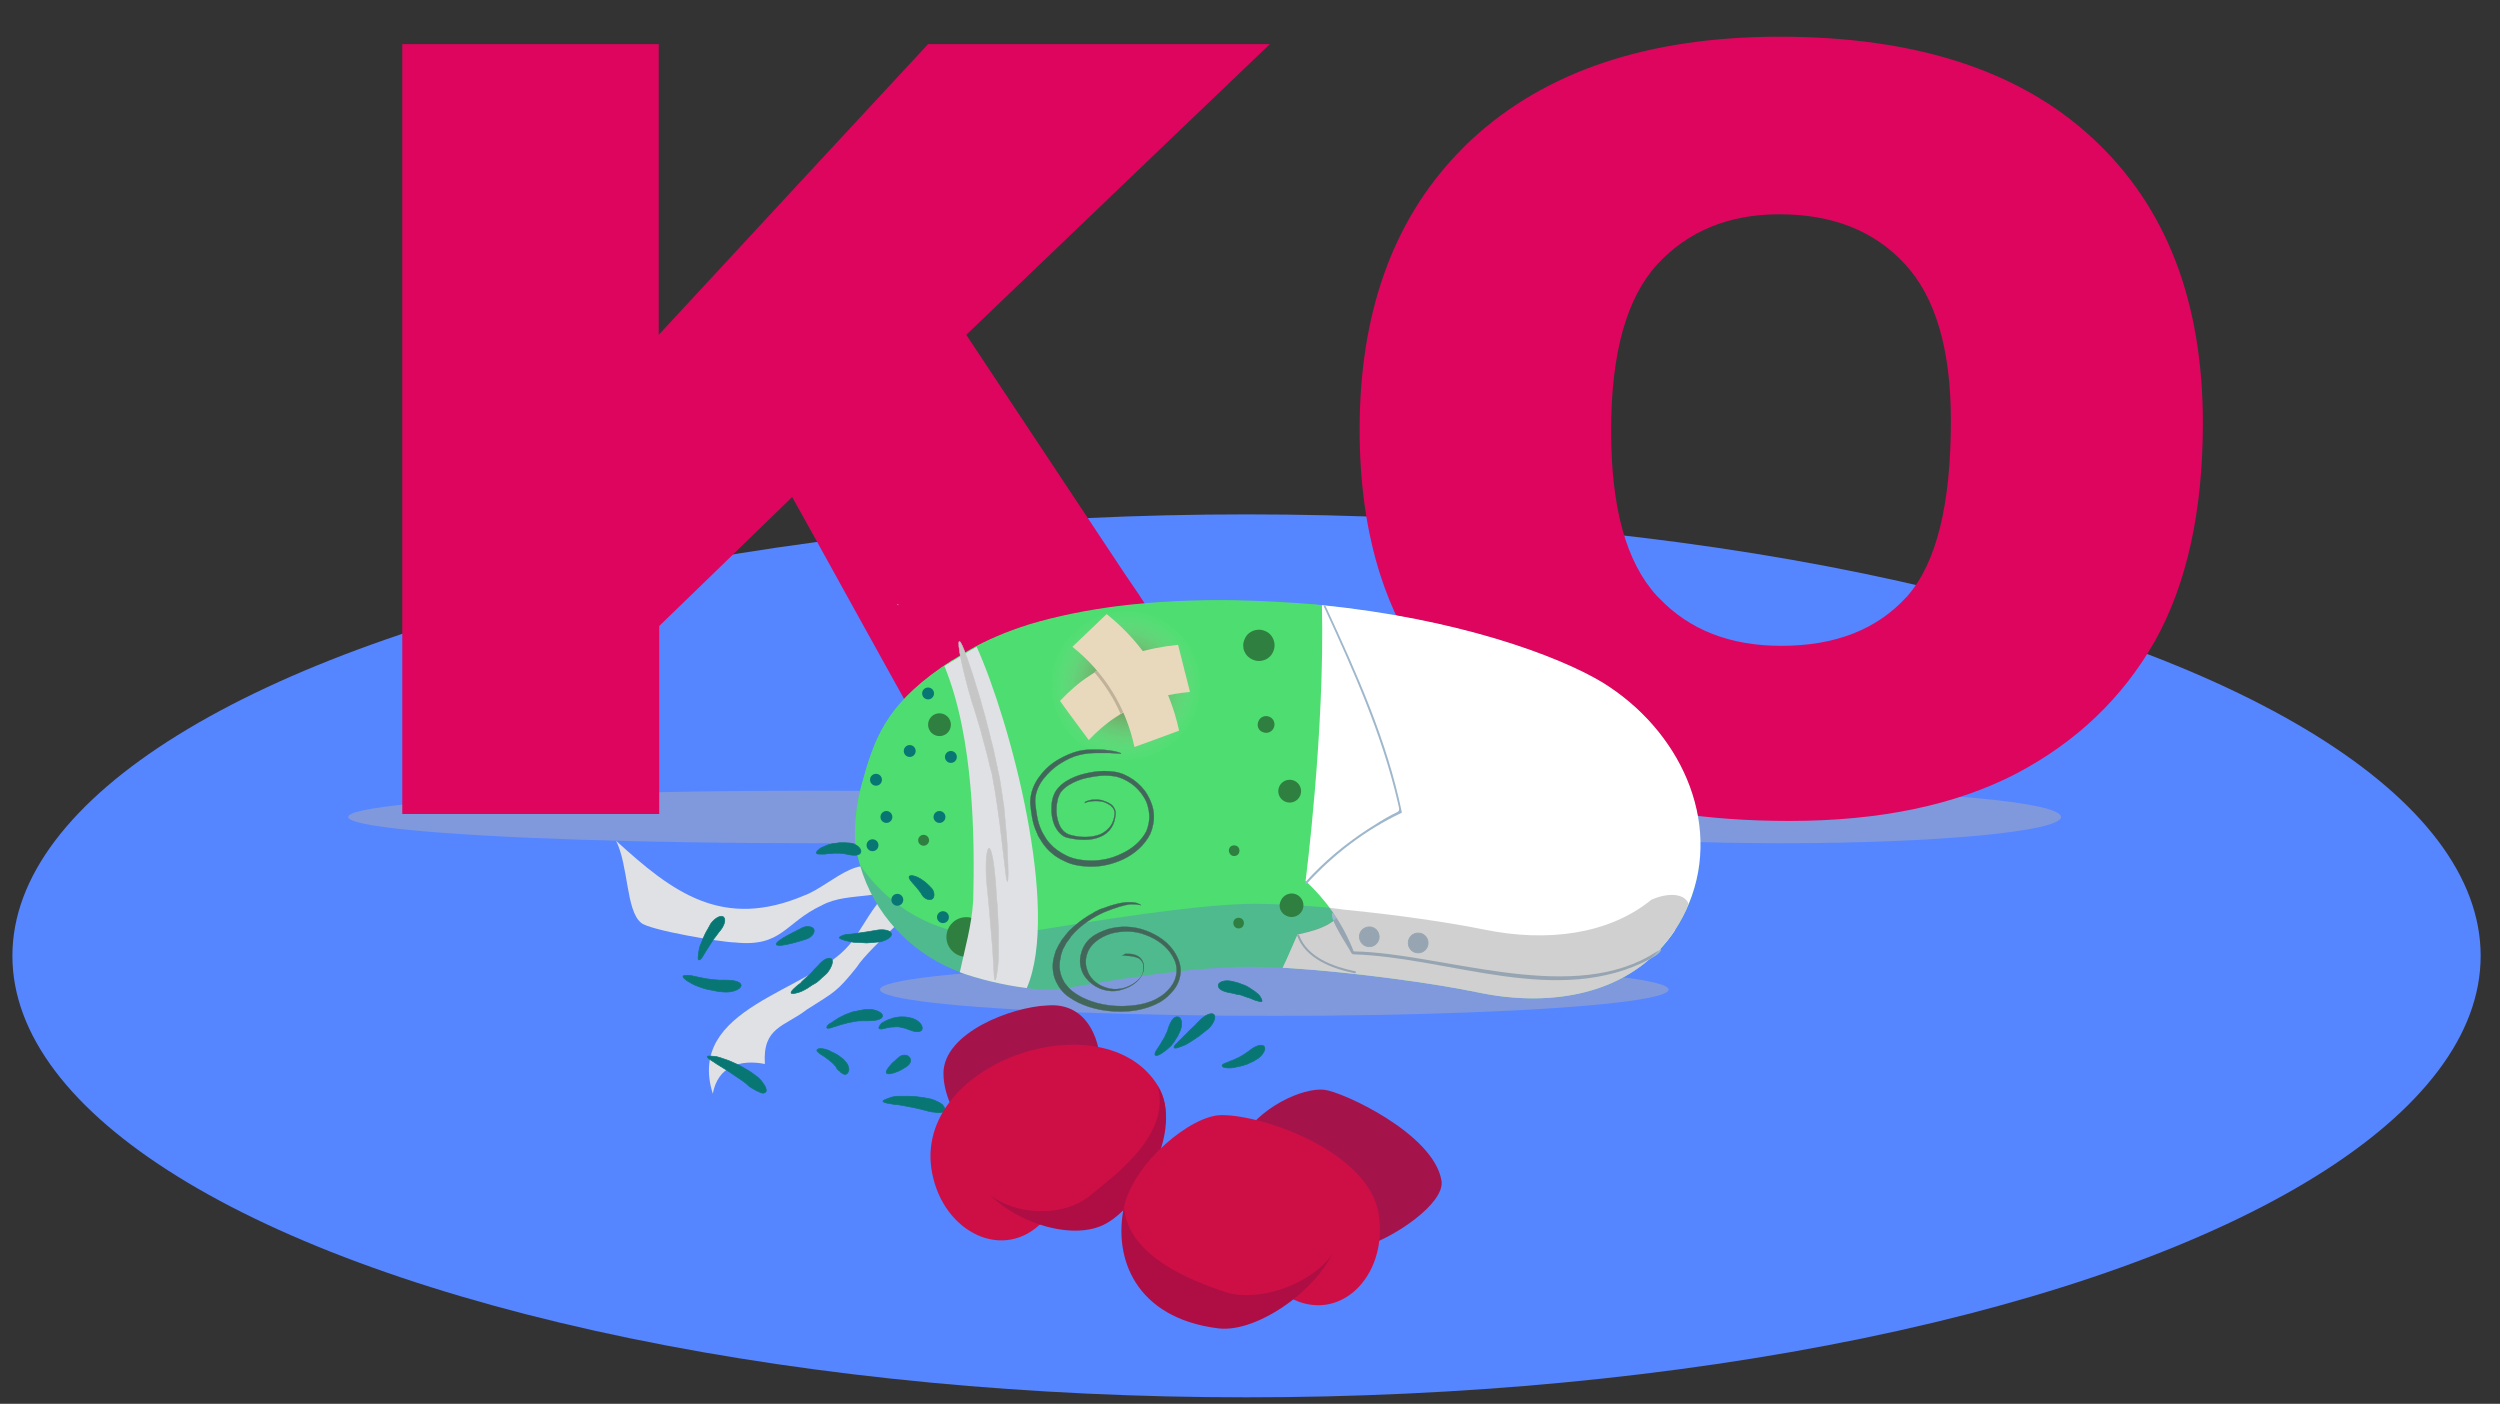 <?xml version="1.0" encoding="utf-8"?>
<!-- Generator: Adobe Illustrator 17.1.0, SVG Export Plug-In . SVG Version: 6.00 Build 0)  -->
<!DOCTYPE svg PUBLIC "-//W3C//DTD SVG 1.1//EN" "http://www.w3.org/Graphics/SVG/1.1/DTD/svg11.dtd">
<svg version="1.1" xmlns="http://www.w3.org/2000/svg" xmlns:xlink="http://www.w3.org/1999/xlink" x="0px" y="0px"
	 viewBox="0 0 504 283" enable-background="new 0 0 504 283" xml:space="preserve">
<rect x="0" y="0" width="504" height="283" fill="#333333" stroke="none"/>
<g id="Layer_3" display="none">
	<rect x="-0.5" display="inline" fill="#46008B" width="504" height="283"/>
</g>
<g id="Layer_2">
	<g display="none" opacity="0.9">
		<linearGradient id="SVGID_1_" gradientUnits="userSpaceOnUse" x1="254.155" y1="283" x2="254.155" y2="111.667">
			<stop  offset="0" style="stop-color:#FFFFFF"/>
			<stop  offset="0.337" style="stop-color:#FDFDFD"/>
			<stop  offset="0.536" style="stop-color:#F4F4F4"/>
			<stop  offset="0.699" style="stop-color:#E6E6E6"/>
			<stop  offset="0.843" style="stop-color:#D2D2D2"/>
			<stop  offset="0.973" style="stop-color:#B8B8B8"/>
			<stop  offset="0.994" style="stop-color:#B3B3B3"/>
		</linearGradient>
		<path display="inline" fill="url(#SVGID_1_)" d="M506.1,210.2c0,47.3-112.8,72.8-252,72.8s-252-25.5-252-72.8s112.8-98.6,252-98.6
			S506.1,162.9,506.1,210.2z"/>
	</g>
	<ellipse fill="#5585FF" cx="251.3" cy="192.7" rx="248.8" ry="89"/>
</g>
<g id="Layer_1">
	<g id="KO">
		<ellipse opacity="0.4" fill="#BFB8A9" cx="359.2" cy="164.7" rx="56.3" ry="5.3"/>
		<ellipse opacity="0.4" fill="#BFB8A9" cx="164" cy="164.7" rx="93.8" ry="5.3"/>
		<path fill="#DD055E" d="M238.9,133.9l-8.9-13.4l-0.3-0.5l-2.8-4.1l-32.1-48.4l40.4-38.7l20.8-19.9h-68.9l-24.3,26.2l-30,32.4V8.9
			H81.1v155.2h51.8v-37.9l9.5-9.2l17.3-16.8l4.4,7.9l6.8,12.3l20.5,37l3.7,6.7h63.8L238.9,133.9z"/>
		<path fill="#DD055E" d="M421.9,27.9c-14.7-13.7-35.8-20.5-63.1-20.5c-26.6,0-47.4,7-62.3,20.9c-1,0.9-1.9,1.9-2.8,2.8
			c-13,13.7-19.6,32.2-19.6,55.5c0,10.9,1.4,20.7,4.2,29.4c1.1,3.4,2.4,6.6,3.9,9.6c1,2,2,3.8,3.2,5.6c7.5,11.9,17.4,20.6,29.5,26.1
			c1.1,0.5,2.2,1,3.3,1.4c11.5,4.6,25.7,6.8,42.6,6.8c18.2,0,33.4-3.2,45.6-9.5c12.2-6.4,21.5-15.3,28-26.7
			c6.4-11.4,9.7-26.1,9.7-44C444.1,60.7,436.7,41.6,421.9,27.9z M384.4,120.3c-6,6.6-14.4,9.9-25.3,9.9c-10.3,0-18.5-3.2-24.6-9.6
			c-0.2-0.2-0.4-0.4-0.5-0.5c-6.2-6.8-9.2-17.8-9.2-33.3c0-15.6,3.1-26.7,9.3-33.5c6.2-6.7,14.4-10.1,24.6-10.1
			c10.7,0,19.1,3.3,25.3,10c6.2,6.7,9.3,17.2,9.3,31.6c0,16.9-2.9,28.7-8.8,35.4C384.6,120.2,384.5,120.3,384.4,120.3z"/>
	</g>
	<ellipse opacity="0.4" fill="#BFB8A9" cx="256.9" cy="199.5" rx="79.5" ry="5.3"/>
	<g>
		<path fill="#DFE1E5" d="M179.2,178.5c-4-9-11.5,0-17,2c-16.5,7-26.5-0.5-38-11c2.5,5,2,14,5,16.5c1.5,1.5,16.5,4,19,4
			c9.5,1,10-4,17.5-7.5c5.5-3,13.5-0.5,17.5-5.5c-2-2-4.5-2.5-6.5-2"/>
	</g>
	<g>
		<path fill="#DFE1E5" d="M187.2,180.5c-8-7-12,5.5-16,10c-8,9.5-33,12.5-27.5,30c1-5.5,5.5-7,10.5-6c-0.5-7.5,4-7.5,8.5-11
			c5.5-3.5,6-3.5,10-8.5c2.5-4,15-14.5,14.5-15.5"/>
	</g>
	<path fill="#4FBA8E" d="M340.5,182.2c-0.8,1.9-1.7,3.7-2.8,5.3c-1,1.6-2.1,3-3.4,4.2c-8.6,8.9-22.2,11.3-36.2,8.4
		c-9-1.9-25.5-4.1-37.7-4.9c-0.6,0-1.2-0.1-1.8-0.1c-2.5-0.1-4.8-0.2-6.7-0.2c-12.3,0.1-25.5,2.4-37.6,4.4c-2,0.3-4.5,0.3-7.3-0.1
		c-4.8-0.6-10-1.9-13.5-3.2c-0.4-0.2-0.8-0.3-1.2-0.5c-8.9-3.7-16.1-11.3-18.9-21c-0.4-1.5-0.8-3-1-4.5c-0.2-3.8,0.2-7.7,1.3-11.7
		c2.5-9.1,4.7-15.7,16-23.6c0.2-0.2,0.5-0.3,0.7-0.5c0.3-0.2,0.5-0.4,0.8-0.5c0.4-0.3,0.9-0.6,1.3-0.8c0.9-0.6,1.9-1.1,2.8-1.7
		c0.5-0.3,1.1-0.6,1.6-0.9c14.3-7.5,35-9.4,51.7-9.2c5.5,0.1,10.8,0.4,15.9,0.8c0.6,0.1,1.2,0.1,1.8,0.2
		c27.2,2.7,47.5,10.1,56.6,15.6c7.7,4.6,13.7,11.6,17,19.5c1.3,3.1,2.2,6.4,2.5,9.7C343.2,172,342.5,177.2,340.5,182.2z"/>
	<path fill="#4EDD70" d="M323,137.7c7.7,4.6,13.7,11.6,17,19.5c1.3,3.1,2.2,6.4,2.5,9.7c-0.3,0.9-0.6,1.7-0.9,2.6
		c-0.8,1.9-1.7,3.7-2.7,5.3c-1,1.6-2.1,3-3.4,4.2c-0.8,0.8-1.7,1.6-2.5,2.3c-1.7-1.4-4-2.8-6.8-4.1c-12.7-6.2-54.2,5.3-54.2,5.3
		c-0.2,0.3-0.5,0.6-0.7,0.8c-3.4-0.3-6.6-0.6-9.7-0.8c-0.6,0-1.2-0.1-1.8-0.1c-2.5-0.1-4.8-0.2-6.7-0.2c-2.6,0-5.8,0.2-9.3,0.5
		c-8.5,0.8-18.9,2.3-27.6,3.7c-4.3,0.7-8.2,1.3-11.3,1.8c-5.9,1-11.7,0.2-16.9-1.9c-5.9-2.4-11-6.6-14.6-11.9
		c-0.4-1.4-0.8-2.9-1-4.5c-0.2-3.8,0.2-7.7,1.3-11.7c2.5-9.1,4.7-15.7,16-23.6c0.5-0.3,1-0.7,1.5-1c0.4-0.3,0.9-0.6,1.3-0.8
		c0.9-0.6,1.9-1.2,2.8-1.7c3.6-2.1,7.7-3.8,12.1-5.2c5.6-1.7,11.7-2.9,17.8-3.7c8-1,16.1-1.3,23.4-1.2c5.5,0.1,10.8,0.4,15.9,0.8
		c0.6,0,1.2,0.1,1.8,0.2C293.6,124.8,313.9,132.2,323,137.7z"/>
	<g>
		<path fill="#FFFFFF" d="M258.6,195.1c0.6,0,1.2,0.1,1.8,0.1c12.2,0.8,28.7,3,37.7,4.9c14,2.9,27.6,0.5,36.2-8.4
			c1.2-1.3,2.4-2.7,3.4-4.2c-1.1-3.4-4.6-6.9-11.5-10.2c-12.7-6.2-54.2,5.3-54.2,5.3c-3.1,3.7-5.3,4.7-10.4,5.8
			C261.6,188.3,259.2,194,258.6,195.1z"/>
	</g>
	<g>
		<g>
			<path fill="#9EB7CC" d="M261.5,188.6c1.7,4.7,7.1,6.7,11.6,7.6c0.2,0.1,0.4-0.3,0.1-0.4c-4.4-0.9-9.7-2.8-11.3-7.3
				C261.8,188.3,261.5,188.4,261.5,188.6L261.5,188.6z"/>
		</g>
	</g>
	<g>
		<path fill="#FFFFFF" d="M272.9,191.8c17.4,0.3,42.6,10.5,59.5,1c0.7-0.4,1.3-0.8,2-1.2c2.5-2.6-67-9.7-65.2-7
			C270.6,186.8,271.9,189.2,272.9,191.8z"/>
		<g>
			<path fill="#9EB7CC" d="M272.9,192.4c19.4,0.6,41.2,10.8,59.8,0.9c2.1-1.1,3.3-2.2,0.7-3.1c-4-1.4-8.5-1.8-12.6-2.4
				c-12.7-1.8-25.5-3.1-38.3-4c-4-0.3-8.1-0.6-12.1-0.3c-0.6,0-1.4,0.1-1.8,0.6c-0.7,1.1,3.3,6.9,3.7,7.8c0.3,0.7,1.4,0.4,1.1-0.3
				c-0.7-1.6-1.4-3.1-2.2-4.6c-0.5-0.9-1.1-1.8-1.6-2.7c-0.3,0.5-0.3,0.6,0,0.5c0.9-0.3,2.1-0.2,3.1-0.2c3.8,0,7.6,0.3,11.3,0.5
				c10.8,0.8,21.6,1.9,32.3,3.3c4.3,0.6,8.6,1.2,12.9,2c1.3,0.2,2.5,0.5,3.7,0.9c1,0.3,0.5,0,0,0.4c-2.3,1.5-4.8,2.4-7.4,3.2
				c-17.1,5.1-35.5-3.2-52.8-3.7C272.2,191.2,272.2,192.4,272.9,192.4z"/>
		</g>
	</g>
	<g>
		<path fill="#FFFFFF" d="M272.9,191.8c17.4,0.3,42.6,10.5,59.5,1c0.7-0.4,1.3-0.8,2-1.2c2.5-2.6,4.6-5.8,6.1-9.5
			c3.4-8.3,2.9-17.1-0.4-25c-3.3-7.9-9.4-14.8-17-19.5c-9.1-5.5-29.5-12.9-56.6-15.6c0.6,25.5-3.3,55.6-3.3,55.6
			C267.1,181.2,270.6,185.9,272.9,191.8z"/>
	</g>
	<g>
		<g>
			<path fill="#9EB7CC" d="M266.9,122.3c5.9,12.8,11.7,25.7,14.9,39.5c0.5,2,0.4,1.6-1.1,2.4c-1.7,0.9-3.3,1.9-5,3
				c-4.6,3-8.8,6.5-12.5,10.6c-0.2,0.2,0.1,0.5,0.3,0.3c5.3-5.8,11.8-10.8,19-14.2c0.1,0,0.1-0.1,0.1-0.2c-3-14.5-9.1-28-15.3-41.4
				C267.1,121.9,266.8,122.1,266.9,122.3L266.9,122.3z"/>
		</g>
	</g>
	<g>
		<g>
			<g>
				<g>
					<path fill="#087773" stroke="#087773" stroke-width="0.132" stroke-miterlimit="10" d="M159.5,200.2c0.1,0.2,0.6,0.1,1.4-0.1
						c0.4-0.1,0.8-0.3,1.2-0.5c0.4-0.2,0.9-0.5,1.3-0.8c0.4-0.3,0.9-0.5,1.3-0.8c0.4-0.3,0.7-0.6,1-0.9c0.6-0.5,1-0.9,1-0.9
						c1-1.2,1.4-2.5,0.9-2.9c-0.6-0.4-1.7,0.2-2.6,1.3c0,0-0.3,0.3-0.8,0.8c-0.2,0.3-0.5,0.6-0.8,0.9c-0.3,0.3-0.7,0.6-1,0.9
						c-0.3,0.3-0.7,0.6-1,1c-0.4,0.3-0.7,0.5-1,0.8C159.7,199.6,159.4,200,159.5,200.2z"/>
				</g>
			</g>
		</g>
		<g>
			<g>
				<g>
					<path fill="#087773" stroke="#087773" stroke-width="0.132" stroke-miterlimit="10" d="M137.7,196.8c-0.1,0.2,0.3,0.6,1.1,1.1
						c0.4,0.2,0.8,0.5,1.3,0.7c0.5,0.2,1,0.4,1.6,0.6c0.6,0.2,1.1,0.3,1.7,0.4c0.6,0.1,1.1,0.2,1.5,0.3c0.9,0.1,1.5,0.1,1.5,0.1
						c1.8,0,3.1-0.8,3-1.4c-0.1-0.7-1.5-1-3-1c0,0-0.5,0-1.3,0c-0.4,0-0.8-0.1-1.3-0.1c-0.5-0.1-1-0.1-1.5-0.2
						c-0.5-0.1-1-0.2-1.5-0.3c-0.5-0.1-1-0.2-1.4-0.3C138.4,196.6,137.8,196.6,137.7,196.8z"/>
				</g>
			</g>
		</g>
		<g>
			<g>
				<g>
					<path fill="#087773" stroke="#087773" stroke-width="0.132" stroke-miterlimit="10" d="M236.7,211.2c0.1,0.2,0.6,0.1,1.3-0.2
						c0.4-0.1,0.8-0.3,1.2-0.5c0.4-0.2,0.8-0.5,1.3-0.8c0.4-0.3,0.9-0.6,1.2-0.8c0.4-0.3,0.7-0.6,1-0.8c0.6-0.5,1-0.8,1-0.8
						c1.1-1.1,1.5-2.4,1-2.8c-0.5-0.4-1.7,0.1-2.7,1.1c0,0-0.3,0.3-0.8,0.8c-0.2,0.3-0.5,0.5-0.9,0.9c-0.3,0.3-0.7,0.6-1,1
						c-0.3,0.3-0.7,0.6-1,1c-0.3,0.3-0.7,0.6-0.9,0.9C236.9,210.6,236.6,211,236.7,211.2z"/>
				</g>
			</g>
		</g>
		<g>
			<g>
				<g>
					<path fill="#087773" stroke="#087773" stroke-width="0.132" stroke-miterlimit="10" d="M164.6,172c0.1,0.2,0.6,0.2,1.2,0.2
						c0.3,0,0.7,0,1.1-0.1c0.4,0,0.8,0,1.2-0.1c0.4,0,0.8,0,1.1,0c0.4,0,0.7,0.1,1,0.1c0.6,0.1,0.9,0.2,0.9,0.2
						c1.1,0.2,2.1,0.2,2.4-0.4c0.3-0.6-0.5-1.6-1.9-1.9c0,0-0.5-0.1-1.2-0.1c-0.3,0-0.8,0-1.2,0c-0.4,0.1-0.9,0.1-1.4,0.2
						c-0.4,0.1-0.9,0.2-1.3,0.4c-0.4,0.2-0.8,0.3-1.1,0.5C164.9,171.4,164.5,171.7,164.6,172z"/>
				</g>
			</g>
		</g>
		<g>
			<g>
				<g>
					<path fill="#087773" stroke="#087773" stroke-width="0.132" stroke-miterlimit="10" d="M164.7,211.7c-0.1,0.2,0.3,0.5,0.7,0.8
						c0.5,0.3,1.1,0.7,1.6,1.1c0.5,0.4,1,0.8,1.3,1.2c0.2,0.2,0.3,0.3,0.3,0.4c0.1,0.1,0.1,0.2,0.1,0.2c0.1,0.1,0.1,0.2,0.2,0.2
						c0.1,0.1,0.1,0.2,0.2,0.2c0.1,0.1,0.3,0.2,0.4,0.4c0.3,0.2,0.6,0.4,0.9,0.4c0.3,0,0.6-0.3,0.7-0.8c0.1-0.3,0-0.5-0.1-0.8
						c0-0.2-0.1-0.3-0.2-0.5c-0.1-0.2-0.2-0.3-0.3-0.4c0,0-0.1-0.1-0.2-0.2c-0.1-0.2-0.3-0.4-0.6-0.6c-0.5-0.4-1.2-0.9-2-1.2
						C166.4,211.3,164.8,211.2,164.7,211.7z"/>
				</g>
			</g>
		</g>
		<g>
			<g>
				<g>
					<path fill="#087773" stroke="#087773" stroke-width="0.132" stroke-miterlimit="10" d="M142.6,213c-0.1,0.2,0.5,0.6,1.3,1.1
						c0.4,0.3,0.9,0.6,1.4,0.9c0.5,0.3,1.1,0.7,1.6,1c1,0.7,2.1,1.4,2.8,1.9c0.4,0.3,0.7,0.5,0.9,0.7c0.2,0.2,0.3,0.3,0.3,0.3
						c0.4,0.3,0.7,0.5,1.1,0.7c0.3,0.2,0.7,0.4,1,0.5c0.5,0.3,1,0.4,1.3,0.1c0.3-0.2,0.2-0.7-0.1-1.3c-0.2-0.3-0.4-0.6-0.7-1
						c-0.3-0.3-0.6-0.7-1.1-1c0,0-0.1-0.1-0.4-0.3c-0.2-0.2-0.6-0.4-1-0.7c-0.8-0.5-2-1.2-3.2-1.7c-0.6-0.3-1.2-0.5-1.8-0.7
						c-0.6-0.2-1.1-0.4-1.6-0.5C143.3,212.9,142.7,212.8,142.6,213z"/>
				</g>
			</g>
		</g>
		<g>
			<g>
				<g>
					<path fill="#087773" stroke="#087773" stroke-width="0.132" stroke-miterlimit="10" d="M178,222c0,0.2,0.6,0.4,1.5,0.5
						c0.4,0.1,0.9,0.2,1.5,0.2c0.6,0.1,1.1,0.2,1.7,0.3c2.3,0.4,4.4,1,4.4,1c0.4,0.1,0.8,0.2,1.2,0.2c0.4,0.1,0.7,0.1,1,0.1
						c0.6,0,1-0.1,1.2-0.4c0.1-0.3-0.1-0.7-0.5-1.2c-0.5-0.4-1.3-0.8-2.2-1.1c0,0-2.4-0.6-4.8-0.6c-0.6,0-1.2,0-1.8,0
						c-0.6,0-1.1,0.1-1.5,0.2C178.6,221.6,178,221.8,178,222z"/>
				</g>
			</g>
		</g>
		<g>
			<g>
				<g>
					<path fill="#087773" stroke="#087773" stroke-width="0.132" stroke-miterlimit="10" d="M183.3,176.7c-0.2,0.4,0.6,1.2,1.4,2.1
						c0.8,0.9,1.3,1.8,1.3,1.8c0.5,0.6,1.2,0.9,1.8,0.7c0.6-0.2,0.7-1.3,0.1-2.1c0,0-0.9-1.1-2-1.8
						C184.8,176.6,183.5,176.3,183.3,176.7z"/>
				</g>
			</g>
		</g>
		<g>
			<g>
				<g>
					<path fill="#087773" stroke="#087773" stroke-width="0.132" stroke-miterlimit="10" d="M140.9,193.5c0.2,0.1,0.6-0.3,0.9-0.9
						c0.2-0.3,0.4-0.7,0.6-1c0.3-0.4,0.5-0.8,0.7-1.1c0.3-0.4,0.5-0.8,0.7-1.1c0.3-0.3,0.5-0.7,0.7-0.9c0.4-0.6,0.7-0.9,0.7-0.9
						c0.8-1,1.2-2.2,0.7-2.7c-0.5-0.5-1.7,0.1-2.6,1.3c0,0-0.2,0.4-0.6,1.1c-0.2,0.3-0.4,0.7-0.6,1.1c-0.2,0.4-0.4,0.9-0.6,1.4
						c-0.2,0.5-0.4,0.9-0.5,1.4c-0.1,0.5-0.2,0.9-0.2,1.3C140.7,193,140.7,193.5,140.9,193.5z"/>
				</g>
			</g>
		</g>
		<g>
			<g>
				<g>
					<path fill="#087773" stroke="#087773" stroke-width="0.132" stroke-miterlimit="10" d="M169.2,189c0,0.2,0.5,0.4,1.2,0.6
						c0.4,0.1,0.8,0.2,1.3,0.3c0.5,0.1,1,0.1,1.5,0.1c0.5,0,1,0.1,1.5,0.1c0.5,0,0.9-0.1,1.3-0.1c0.8-0.1,1.3-0.1,1.3-0.1
						c1.5-0.3,2.6-1.1,2.4-1.7c-0.2-0.6-1.4-0.9-2.8-0.7c0,0-0.4,0.1-1.2,0.2c-0.3,0.1-0.7,0.1-1.2,0.2c-0.4,0.1-0.9,0.1-1.4,0.2
						c-0.4,0.1-0.9,0.1-1.4,0.2c-0.4,0-0.9,0.1-1.2,0.1C169.8,188.6,169.3,188.8,169.2,189z"/>
				</g>
			</g>
		</g>
		<g>
			<g>
				<g>
					<path fill="#087773" stroke="#087773" stroke-width="0.132" stroke-miterlimit="10" d="M166.7,207.2c0.1,0.2,0.7,0.1,1.4-0.2
						c0.4-0.1,0.8-0.2,1.3-0.4c0.5-0.1,1-0.3,1.5-0.4c0.5-0.1,1-0.2,1.5-0.3c0.5-0.1,0.9-0.1,1.3-0.1c0.8,0,1.3,0,1.3,0
						c1.5,0,2.8-0.3,2.9-0.9c0.2-0.6-1.2-1.5-3-1.4c0,0-0.6,0-1.5,0.2c-0.4,0.1-0.9,0.2-1.5,0.3c-0.5,0.2-1.1,0.4-1.6,0.6
						c-0.5,0.3-1.1,0.5-1.5,0.8c-0.5,0.3-0.9,0.6-1.2,0.8C166.9,206.5,166.6,207,166.7,207.2z"/>
				</g>
			</g>
		</g>
		<g>
			<g>
				<g>
					<path fill="#087773" stroke="#087773" stroke-width="0.132" stroke-miterlimit="10" d="M156.5,190.4c0.4,0.8,6.1-1.1,6.1-1.1
						c1.1-0.4,1.7-1.3,1.5-1.9c-0.2-0.6-1.3-0.8-2.3-0.4C161.8,187.1,156.2,189.6,156.5,190.4z"/>
				</g>
			</g>
		</g>
		<g>
			<g>
				<g>
					<path fill="#087773" stroke="#087773" stroke-width="0.132" stroke-miterlimit="10" d="M177.2,207.3c0.1,0.2,0.6,0.2,1.2,0
						c0.3-0.1,0.7-0.1,1-0.2c0.4-0.1,0.8,0,1.1-0.1c0.4,0,0.8,0,1.1,0.1c0.3,0.1,0.6,0.1,0.9,0.2c0.5,0.2,0.8,0.3,0.8,0.3
						c1,0.4,2,0.6,2.5,0.1c0.4-0.5-0.1-1.7-1.6-2.3c0,0-0.5-0.2-1.2-0.3c-0.4-0.1-0.8-0.1-1.3-0.1c-0.5,0-1,0.1-1.5,0.2
						c-0.5,0.2-1,0.3-1.4,0.5c-0.4,0.2-0.8,0.4-1.1,0.6C177.4,206.7,177.1,207.1,177.2,207.3z"/>
				</g>
			</g>
		</g>
		<g>
			<g>
				<g>
					<path fill="#087773" stroke="#087773" stroke-width="0.132" stroke-miterlimit="10" d="M246.4,214.9c0,0.2,0.5,0.4,1.2,0.4
						c0.4,0,0.8,0,1.2-0.1c0.4-0.1,0.9-0.2,1.4-0.3c0.5-0.1,0.9-0.3,1.3-0.4c0.4-0.2,0.8-0.4,1.1-0.5c0.6-0.4,1-0.6,1-0.6
						c1.2-0.9,1.7-2.1,1.2-2.5c-0.5-0.4-1.5-0.1-2.5,0.6c0,0-0.3,0.2-0.8,0.6c-0.3,0.2-0.6,0.4-0.9,0.6c-0.3,0.2-0.7,0.4-1.1,0.6
						c-0.4,0.2-0.7,0.3-1.1,0.5c-0.4,0.1-0.7,0.3-1,0.4C246.8,214.4,246.3,214.6,246.4,214.9z"/>
				</g>
			</g>
		</g>
		<g>
			<g>
				<g>
					<path fill="#087773" stroke="#087773" stroke-width="0.132" stroke-miterlimit="10" d="M254.4,201.9c0.1-0.2-0.1-0.6-0.5-1.2
						c-0.2-0.3-0.6-0.5-0.9-0.8c-0.4-0.3-0.8-0.5-1.2-0.8c-0.4-0.2-0.8-0.5-1.3-0.6c-0.4-0.2-0.8-0.3-1.1-0.4
						c-0.7-0.2-1.2-0.3-1.2-0.3c-1.5-0.3-2.7,0.3-2.6,0.9c0,0.7,1,1.2,2.2,1.4c0,0,0.4,0.1,1,0.2c0.3,0.1,0.6,0.2,1,0.2
						c0.4,0.1,0.8,0.2,1.2,0.4c0.4,0.1,0.8,0.3,1.2,0.4c0.4,0.2,0.7,0.3,1,0.4C253.8,201.9,254.3,202,254.4,201.9z"/>
				</g>
			</g>
		</g>
		<g>
			<g>
				<g>
					<path fill="#087773" stroke="#087773" stroke-width="0.132" stroke-miterlimit="10" d="M232.9,212.7c0.1,0.2,0.6,0.1,1.2-0.3
						c0.3-0.2,0.6-0.4,1-0.7c0.3-0.3,0.7-0.6,1-0.9c0.3-0.4,0.6-0.7,0.8-1.1c0.2-0.4,0.5-0.7,0.6-1c0.3-0.6,0.5-1.1,0.5-1.1
						c0.5-1.4,0.1-2.6-0.6-2.6c-0.7-0.1-1.3,0.8-1.7,1.8c0,0-0.1,0.3-0.3,0.9c-0.1,0.3-0.2,0.6-0.4,0.9c-0.1,0.3-0.3,0.7-0.5,1
						c-0.2,0.3-0.4,0.6-0.6,1c-0.2,0.3-0.4,0.6-0.6,0.9C232.9,212.1,232.7,212.5,232.9,212.7z"/>
				</g>
			</g>
		</g>
		<g>
			<g>
				<g>
					<path fill="#087773" stroke="#087773" stroke-width="0.132" stroke-miterlimit="10" d="M178.7,216.3c0.2,0.4,1.3,0.1,2.3-0.3
						c0.5-0.2,1-0.5,1.3-0.7c0.4-0.2,0.6-0.4,0.6-0.4c0.7-0.5,0.9-1.3,0.4-1.8c-0.4-0.5-1.3-0.5-1.9-0.1c0,0-0.2,0.2-0.5,0.4
						c-0.3,0.3-0.6,0.6-1,0.9C179.2,215.1,178.5,215.9,178.7,216.3z"/>
				</g>
			</g>
		</g>
	</g>
	<path fill="#9EB7CC" stroke="#9EB7CC" stroke-width="0.168" stroke-miterlimit="10" d="M275.3,190.7c-1-0.4-1.5-1.6-1.1-2.6
		c0.4-1,1.6-1.5,2.6-1.1c1,0.4,1.5,1.6,1.1,2.6C277.4,190.7,276.3,191.1,275.3,190.7z"/>
	<circle fill="#9EB7CC" stroke="#9EB7CC" stroke-width="0.168" stroke-miterlimit="10" cx="285.9" cy="190.1" r="2"/>
	<path fill="#2F7F40" d="M254.6,147.6c0.9,0.4,1.9-0.1,2.2-0.9c0.4-0.9-0.1-1.9-0.9-2.2c-0.9-0.4-1.9,0.1-2.2,0.9
		C253.3,146.3,253.7,147.3,254.6,147.6z"/>
	<circle fill="#2F7F40" cx="260" cy="159.5" r="2.3"/>
	<path fill="#2F7F40" d="M237.5,136.3c0.5,0.2,1,0,1.2-0.5c0.2-0.5,0-1-0.5-1.2c-0.4-0.2-1,0-1.2,0.5
		C236.8,135.6,237,136.2,237.5,136.3z"/>
	<path fill="#2F7F40" d="M252.6,133c1.6,0.7,3.5-0.1,4.1-1.7c0.7-1.6-0.1-3.5-1.7-4.1c-1.6-0.7-3.5,0.1-4.1,1.7
		C250.2,130.5,250.9,132.3,252.6,133z"/>
	<path fill="#2F7F40" d="M202.1,162.6c1,0.4,2.2-0.1,2.7-1.1c0.4-1-0.1-2.2-1.1-2.7c-1-0.4-2.2,0.1-2.7,1.1
		C200.6,161,201.1,162.2,202.1,162.6z"/>
	<path fill="#2F7F40" d="M259.5,184.7c1.2,0.5,2.6-0.1,3.1-1.3c0.5-1.2-0.1-2.6-1.3-3.1c-1.2-0.5-2.6,0.1-3.1,1.3
		C257.6,182.8,258.2,184.2,259.5,184.7z"/>
	<circle fill="#2F7F40" cx="194.8" cy="188.9" r="4"/>
	<circle fill="#2F7F40" cx="186.2" cy="169.4" r="1.1"/>
	<path fill="#2F7F40" d="M249.3,187.1c0.5,0.2,1.2,0,1.4-0.6c0.2-0.5,0-1.2-0.6-1.4c-0.5-0.2-1.2,0-1.4,0.6
		C248.5,186.3,248.8,186.9,249.3,187.1z"/>
	<path fill="#2F7F40" d="M248.4,172.5c0.5,0.2,1.2,0,1.4-0.6c0.2-0.5,0-1.2-0.6-1.4c-0.5-0.2-1.2,0-1.4,0.6
		C247.6,171.6,247.9,172.3,248.4,172.5z"/>
	<circle fill="#2F7F40" cx="189.4" cy="146.1" r="2.3"/>
	<g opacity="0.4">
		<path fill="#898989" d="M258.6,195.1c0.6,0,1.2,0.1,1.8,0.1c12.2,0.8,28.7,3,37.7,4.9c14,2.9,27.6,0.5,36.2-8.4
			c1.2-1.3,4.1-4.3,6.1-9.5c-0.7-2-3.9-2.4-7.5-0.8c-8.6,7-21,8.6-33.7,6c-6.8-1.4-17.8-3-28.1-4L268,183l1.4,2.1
			c-2.1,1.7-4.2,2.4-7.8,3.2C261.6,188.3,259.2,194,258.6,195.1z"/>
	</g>
	<g>
		<g>
			<g>
				<path fill="#42665A" stroke="#42665A" stroke-width="6.415400e-002" stroke-miterlimit="10" d="M226.3,192.6c0,0,0.3,0,0.9,0.1
					c0.6,0,1.5,0.1,2.4,0.5c0.4,0.3,0.8,0.7,0.9,1.3c0.1,0.6,0,1.3-0.2,1.9c-0.6,1.3-2.1,2.3-3.8,2.8c-0.9,0.2-1.8,0.3-2.8,0.1
					c-0.9-0.2-1.9-0.6-2.7-1.2c-0.8-0.6-1.5-1.5-1.8-2.5c-0.4-1-0.4-2.1-0.1-3.1c0.6-2.2,2.7-3.6,4.9-4.3c2.3-0.6,4.8-0.6,7,0.3
					c2.2,0.8,4.3,2.3,5.4,4.3c0.6,1,0.9,2.1,0.8,3.2c-0.1,1.1-0.5,2.1-1.2,3c-0.7,0.9-1.5,1.6-2.4,2.1c-0.9,0.6-1.9,0.9-2.9,1.2
					c-2,0.5-4,0.6-5.8,0.5c-3.6-0.2-6.5-1.4-8.2-2.6c-0.9-0.6-1.4-1.2-1.7-1.6c-0.2-0.2-0.3-0.4-0.4-0.5c-0.1-0.1-0.1-0.2-0.1-0.2
					c-0.9-1.5-1.1-3.2-0.7-4.8l0.1-0.6l0.2-0.6c0.1-0.4,0.3-0.8,0.5-1.1c0.2-0.3,0.3-0.7,0.6-1c0.2-0.3,0.5-0.6,0.7-1
					c2-2.4,4.5-3.9,6.7-4.9c2.2-0.9,4.1-1.5,5.4-1.6c0.7,0,1.2,0,1.5,0.1c0.4,0,0.5,0.1,0.5,0.1c0,0-0.1-0.2-0.5-0.3
					c-0.3-0.2-0.9-0.3-1.6-0.3c-1.4-0.1-3.4,0.4-5.8,1.3c-0.3,0.1-0.6,0.2-0.9,0.4c-0.3,0.1-0.6,0.3-0.9,0.5
					c-0.6,0.3-1.2,0.7-1.8,1.1c-0.6,0.4-1.2,0.9-1.8,1.4c-0.3,0.2-0.6,0.6-0.9,0.8c-0.3,0.3-0.6,0.6-0.8,0.9c-0.3,0.3-0.5,0.7-0.8,1
					c-0.3,0.3-0.4,0.8-0.7,1.1c-0.2,0.4-0.4,0.8-0.6,1.2l-0.2,0.6l-0.2,0.7c-0.5,1.8-0.3,4,0.8,5.7c0,0,0,0.1,0.1,0.2
					c0.1,0.1,0.2,0.3,0.4,0.6c0.4,0.5,1,1.2,2,1.8c1.9,1.3,5,2.5,8.8,2.7c1.9,0.1,4,0,6.1-0.6c1.1-0.3,2.1-0.7,3.2-1.3
					c1-0.6,1.9-1.4,2.7-2.4c0.8-1,1.3-2.2,1.4-3.5c0.1-1.3-0.3-2.6-1-3.8c-1.3-2.3-3.6-3.8-6-4.7c-2.4-0.9-5.1-1-7.6-0.3
					c-1.2,0.4-2.4,0.9-3.4,1.7c-1,0.8-1.7,1.9-2,3.1c-0.4,1.2-0.3,2.5,0.1,3.6c0.4,1.1,1.2,2,2.1,2.7c0.9,0.7,1.9,1.1,3,1.3
					c1.1,0.2,2.1,0.1,3-0.2c1.8-0.5,3.4-1.6,4.1-3.1c0.3-0.7,0.4-1.5,0.2-2.2c-0.2-0.7-0.6-1.2-1.2-1.5c-1-0.5-1.9-0.4-2.5-0.4
					C226.6,192.5,226.3,192.6,226.3,192.6z"/>
			</g>
		</g>
	</g>
	<g>
		<g>
			<g>
				<path fill="#42665A" stroke="#42665A" stroke-width="6.415400e-002" stroke-miterlimit="10" d="M218.7,161.9
					c0,0,0.3-0.2,0.9-0.3c0.6-0.1,1.5-0.2,2.6,0c0.5,0.1,1.1,0.4,1.7,0.8c0.5,0.4,0.9,1,0.8,1.8c-0.1,0.8-0.3,1.6-0.8,2.3
					c-0.5,0.7-1.2,1.3-2.1,1.7c-1.8,0.7-4,0.7-6.1,0.1c-1-0.3-1.8-1.1-2.2-2.2c-0.4-1-0.6-2.2-0.5-3.4c0-0.6,0.2-1.2,0.3-1.8
					c0.2-0.5,0.4-1.1,0.8-1.5c0.8-0.9,1.9-1.5,3.1-2c1.2-0.5,2.5-0.7,3.7-0.9c1.3-0.2,2.6-0.2,3.8,0c1.2,0.2,2.4,0.8,3.4,1.5
					c1,0.7,1.9,1.7,2.5,2.7c0.7,1.1,1,2.3,1.1,3.5c0.1,1.2-0.2,2.4-0.6,3.4c-1.1,2.1-3,3.6-5,4.5c-2,1-4.1,1.4-6,1.4
					c-1.9,0-3.7-0.3-5.1-1c-1.4-0.7-2.5-1.5-3.2-2.3c-0.8-0.8-1.2-1.6-1.5-2.1c-0.3-0.5-0.4-0.8-0.4-0.8c-0.8-1.7-1-3.7-1.2-5.5
					c-0.1-1.7,0.6-3.4,1.6-4.7c1-1.3,2.2-2.4,3.5-3.2c1.3-0.8,2.5-1.4,3.8-1.7c1.2-0.3,2.4-0.4,3.4-0.4c1,0,1.9,0,2.7,0
					c1.5,0.1,2.3,0.2,2.3,0.1c0-0.1-0.8-0.4-2.2-0.6c-0.7-0.1-1.6-0.2-2.7-0.2c-1.1,0-2.3,0-3.6,0.3c-1.3,0.3-2.7,0.9-4.1,1.7
					c-1.4,0.8-2.7,1.9-3.8,3.4c-1.1,1.4-1.9,3.3-1.9,5.4c0.2,1.9,0.4,4,1.3,5.9c0,0,0,0.1,0.1,0.2c0.1,0.2,0.1,0.4,0.3,0.7
					c0.4,0.6,0.8,1.4,1.6,2.3c0.8,0.9,2,1.9,3.6,2.6c1.5,0.8,3.5,1.1,5.5,1.1c2.1,0,4.3-0.5,6.4-1.5c2.1-1,4.2-2.7,5.4-5.1
					c0.5-1.2,0.8-2.6,0.7-4c-0.1-1.4-0.6-2.7-1.3-3.9c-0.7-1.2-1.7-2.2-2.8-3c-1.2-0.8-2.4-1.4-3.8-1.6c-1.4-0.2-2.8-0.2-4.1,0
					c-1.3,0.2-2.7,0.5-3.9,1c-1.2,0.5-2.5,1.2-3.4,2.3c-0.5,0.5-0.8,1.2-1,1.8c-0.2,0.6-0.3,1.3-0.3,1.9c-0.1,1.3,0.1,2.6,0.6,3.8
					c0.3,0.6,0.6,1.1,1.1,1.6c0.5,0.5,1,0.8,1.6,0.9c1.2,0.3,2.3,0.4,3.4,0.4c1.1,0,2.2-0.2,3.1-0.6c1-0.4,1.8-1.1,2.3-1.9
					c0.5-0.8,0.7-1.7,0.8-2.6c0.1-0.9-0.4-1.7-1-2.1c-0.6-0.4-1.3-0.6-1.8-0.8c-1.2-0.2-2.1-0.1-2.7,0.1c-0.3,0.1-0.5,0.2-0.7,0.3
					C218.8,161.8,218.7,161.8,218.7,161.9z"/>
			</g>
		</g>
	</g>
	<g>
		<path fill="#CCBEC4" d="M181,121.8l0.2,0.2C180.8,122,180.8,121.9,181,121.8z"/>
	</g>
	<g>
		<path fill="#DFE1E5" d="M207,199.2c-4.8-0.6-10-1.9-13.5-3.2c1-4.7,2.4-9.4,2.7-14.5c0.3-12.2,0.2-32.6-5.8-47.2
			c0.3-0.2,0.5-0.4,0.8-0.5c0.4-0.3,0.9-0.6,1.3-0.8c0.9-0.6,1.9-1.1,2.8-1.7c0.5-0.3,1.1-0.6,1.6-0.9
			C203.7,145.5,213.8,183.4,207,199.2z"/>
	</g>
	<g>
		<g>
			<g>
				<path fill="#C6C6C6" stroke="#C6C6C6" stroke-width="0.1" stroke-miterlimit="10" d="M203.1,177.7c0.2,0,0.2-2.3,0-5.8
					c0-1.7-0.2-3.8-0.4-5.9c-0.1-1.1-0.2-2.2-0.3-3.3c-0.2-1.1-0.3-2.3-0.5-3.4c-0.2-1.1-0.3-2.3-0.6-3.4c-0.2-1.1-0.5-2.2-0.7-3.3
					c-0.4-2.1-1-4.1-1.4-5.8c-0.4-1.7-0.8-3.1-1.1-4.1c-0.3-1-0.4-1.5-0.4-1.5c-2-6.7-3.8-12-4.3-11.9c-0.5,0.1,0.6,5.7,2.6,12.4
					c0,0,0.2,0.6,0.5,1.5c0.3,1,0.7,2.4,1.2,4c0.4,1.7,1,3.6,1.5,5.7c0.2,1,0.5,2.1,0.8,3.2c0.2,1.1,0.4,2.2,0.6,3.4
					C202.1,168.5,202.7,177.7,203.1,177.7z"/>
			</g>
		</g>
	</g>
	<g>
		<g>
			<g>
				<path fill="#C6C6C6" stroke="#C6C6C6" stroke-width="0.1" stroke-miterlimit="10" d="M200.6,197.6c0.2,0,0.4-1.2,0.6-3.1
					c0.1-0.9,0.1-2,0.1-3.2c0-1.2,0-2.4,0-3.7c-0.1-2.5-0.2-5-0.4-6.8c-0.1-1.9-0.2-3.1-0.2-3.1c-0.3-3.7-0.8-6.7-1.3-6.7
					c-0.5,0-0.8,3.1-0.5,6.8c0,0,0.5,4.8,0.9,9.9c0.1,1.2,0.2,2.4,0.3,3.6c0.1,1.2,0.1,2.2,0.2,3.2
					C200.4,196.4,200.4,197.6,200.6,197.6z"/>
			</g>
		</g>
	</g>
	<radialGradient id="SVGID_2_" cx="226.981" cy="138.168" r="15.333" gradientUnits="userSpaceOnUse">
		<stop  offset="0.337" style="stop-color:#CE0F45"/>
		<stop  offset="1" style="stop-color:#FFFFFF;stop-opacity:0"/>
	</radialGradient>
	<circle opacity="0.3" fill="url(#SVGID_2_)" cx="227" cy="138.2" r="15.3"/>
	<g id="bb">
		<path fill="#E8D9BC" d="M239.9,139.5c-2.1,0.2-4.2,0.5-6.2,1.1c-3.1,0.9-6.1,2.2-8.8,4c-2,1.3-3.8,2.9-5.4,4.6
			c-1.9-2.6-3.9-5.2-5.8-7.9c1.8-1.9,3.8-3.7,6-5.1c2.8-1.9,5.7-3.4,8.9-4.4c2.8-0.9,5.8-1.5,8.9-1.8
			C238.3,133.2,239.1,136.3,239.9,139.5z"/>
		<path fill="#BFB299" d="M234.7,139.9c-3.2,0.9-6.1,2.2-8.8,4c-1.3-3-3.1-5.8-5.3-8.4c2.8-1.9,5.7-3.4,8.9-4.4
			C231.7,133.9,233.4,136.8,234.7,139.9z"/>
		<path fill="#E8D9BC" d="M228.7,150.6c-1.7-8.1-6.1-15.1-12.5-20.2c2.3-2.2,4.6-4.4,6.9-6.6c7.5,6,12.6,14.1,14.6,23.5
			C234.8,148.4,231.7,149.5,228.7,150.6z"/>
	</g>
	<circle fill="#087773" cx="178.7" cy="164.7" r="1.2"/>
	<circle fill="#087773" cx="189.4" cy="164.7" r="1.2"/>
	<circle fill="#087773" cx="183.4" cy="151.4" r="1.2"/>
	<circle fill="#087773" cx="175.9" cy="170.4" r="1.2"/>
	<circle fill="#087773" cx="180.9" cy="181.4" r="1.2"/>
	<circle fill="#087773" cx="190.1" cy="184.9" r="1.2"/>
	<circle fill="#087773" cx="191.7" cy="152.6" r="1.2"/>
	<circle fill="#087773" cx="176.6" cy="157.2" r="1.2"/>
	<circle fill="#087773" cx="187.1" cy="139.8" r="1.2"/>
	<g>
		<g>
			<path fill="#A5134B" d="M221.9,217.1c0.4-7.2-2.6-15.1-10.8-14.4c-7.2,0.3-20.9,5.5-20.9,13.7c0,4.7,2.9,10.5,7,12.9"/>
		</g>
		<g>
			<path fill="#CE0F45" d="M196.7,238.1c5.3,7.1,18.3,11.6,25.2,7.6c6.9-3.9,17-17.9,11.6-26.7c-10.8-17.9-49.8-4.8-45.6,17.4
				c2.3,12.2,14.6,18.1,22.4,9.8"/>
		</g>
		<g>
			<path fill="#AF0E44" d="M197.9,239c5.3,7.1,18.3,11.6,25.2,7.6c6.9-3.9,15.7-18.8,10.3-27.6"/>
		</g>
		<g>
			<path fill="#CE0F45" d="M196.7,238.1c5.3,7.1,17.2,7.9,23.2,2.8c4.3-3.6,16.2-11.9,13.5-21.9"/>
		</g>
	</g>
	<g>
		<g>
			<path fill="#A5134B" d="M250,230c3.7-6.8,12.7-10.8,17-10.3c3.6,0.4,22,8.8,23.6,18.3c0.8,4.7-10,11.6-14.6,12.9"/>
		</g>
		<g>
			<path fill="#CE0F45" d="M270.3,249.5c-2.7,8.5-13.6,16.9-21.4,15.4c-7.8-1.5-24.5-11.4-22.3-21.6c2-8.9,13.5-18.5,19.7-18.5
				c8.7,0,30,7.6,31.7,20.3c1.7,12.3-8,21.9-18,16.5"/>
		</g>
		<g>
			<path fill="#AF0E44" d="M269.4,250.8c-2.7,8.5-15.7,18-23.8,17c-16.8-2.1-21.2-14.3-19-24.5"/>
		</g>
		<g>
			<path fill="#CE0F45" d="M270.3,249.5c-2.7,8.5-16,13.5-23.5,10.9c-5.8-2-19.4-6.8-20.2-17.1"/>
		</g>
	</g>
</g>
</svg>
